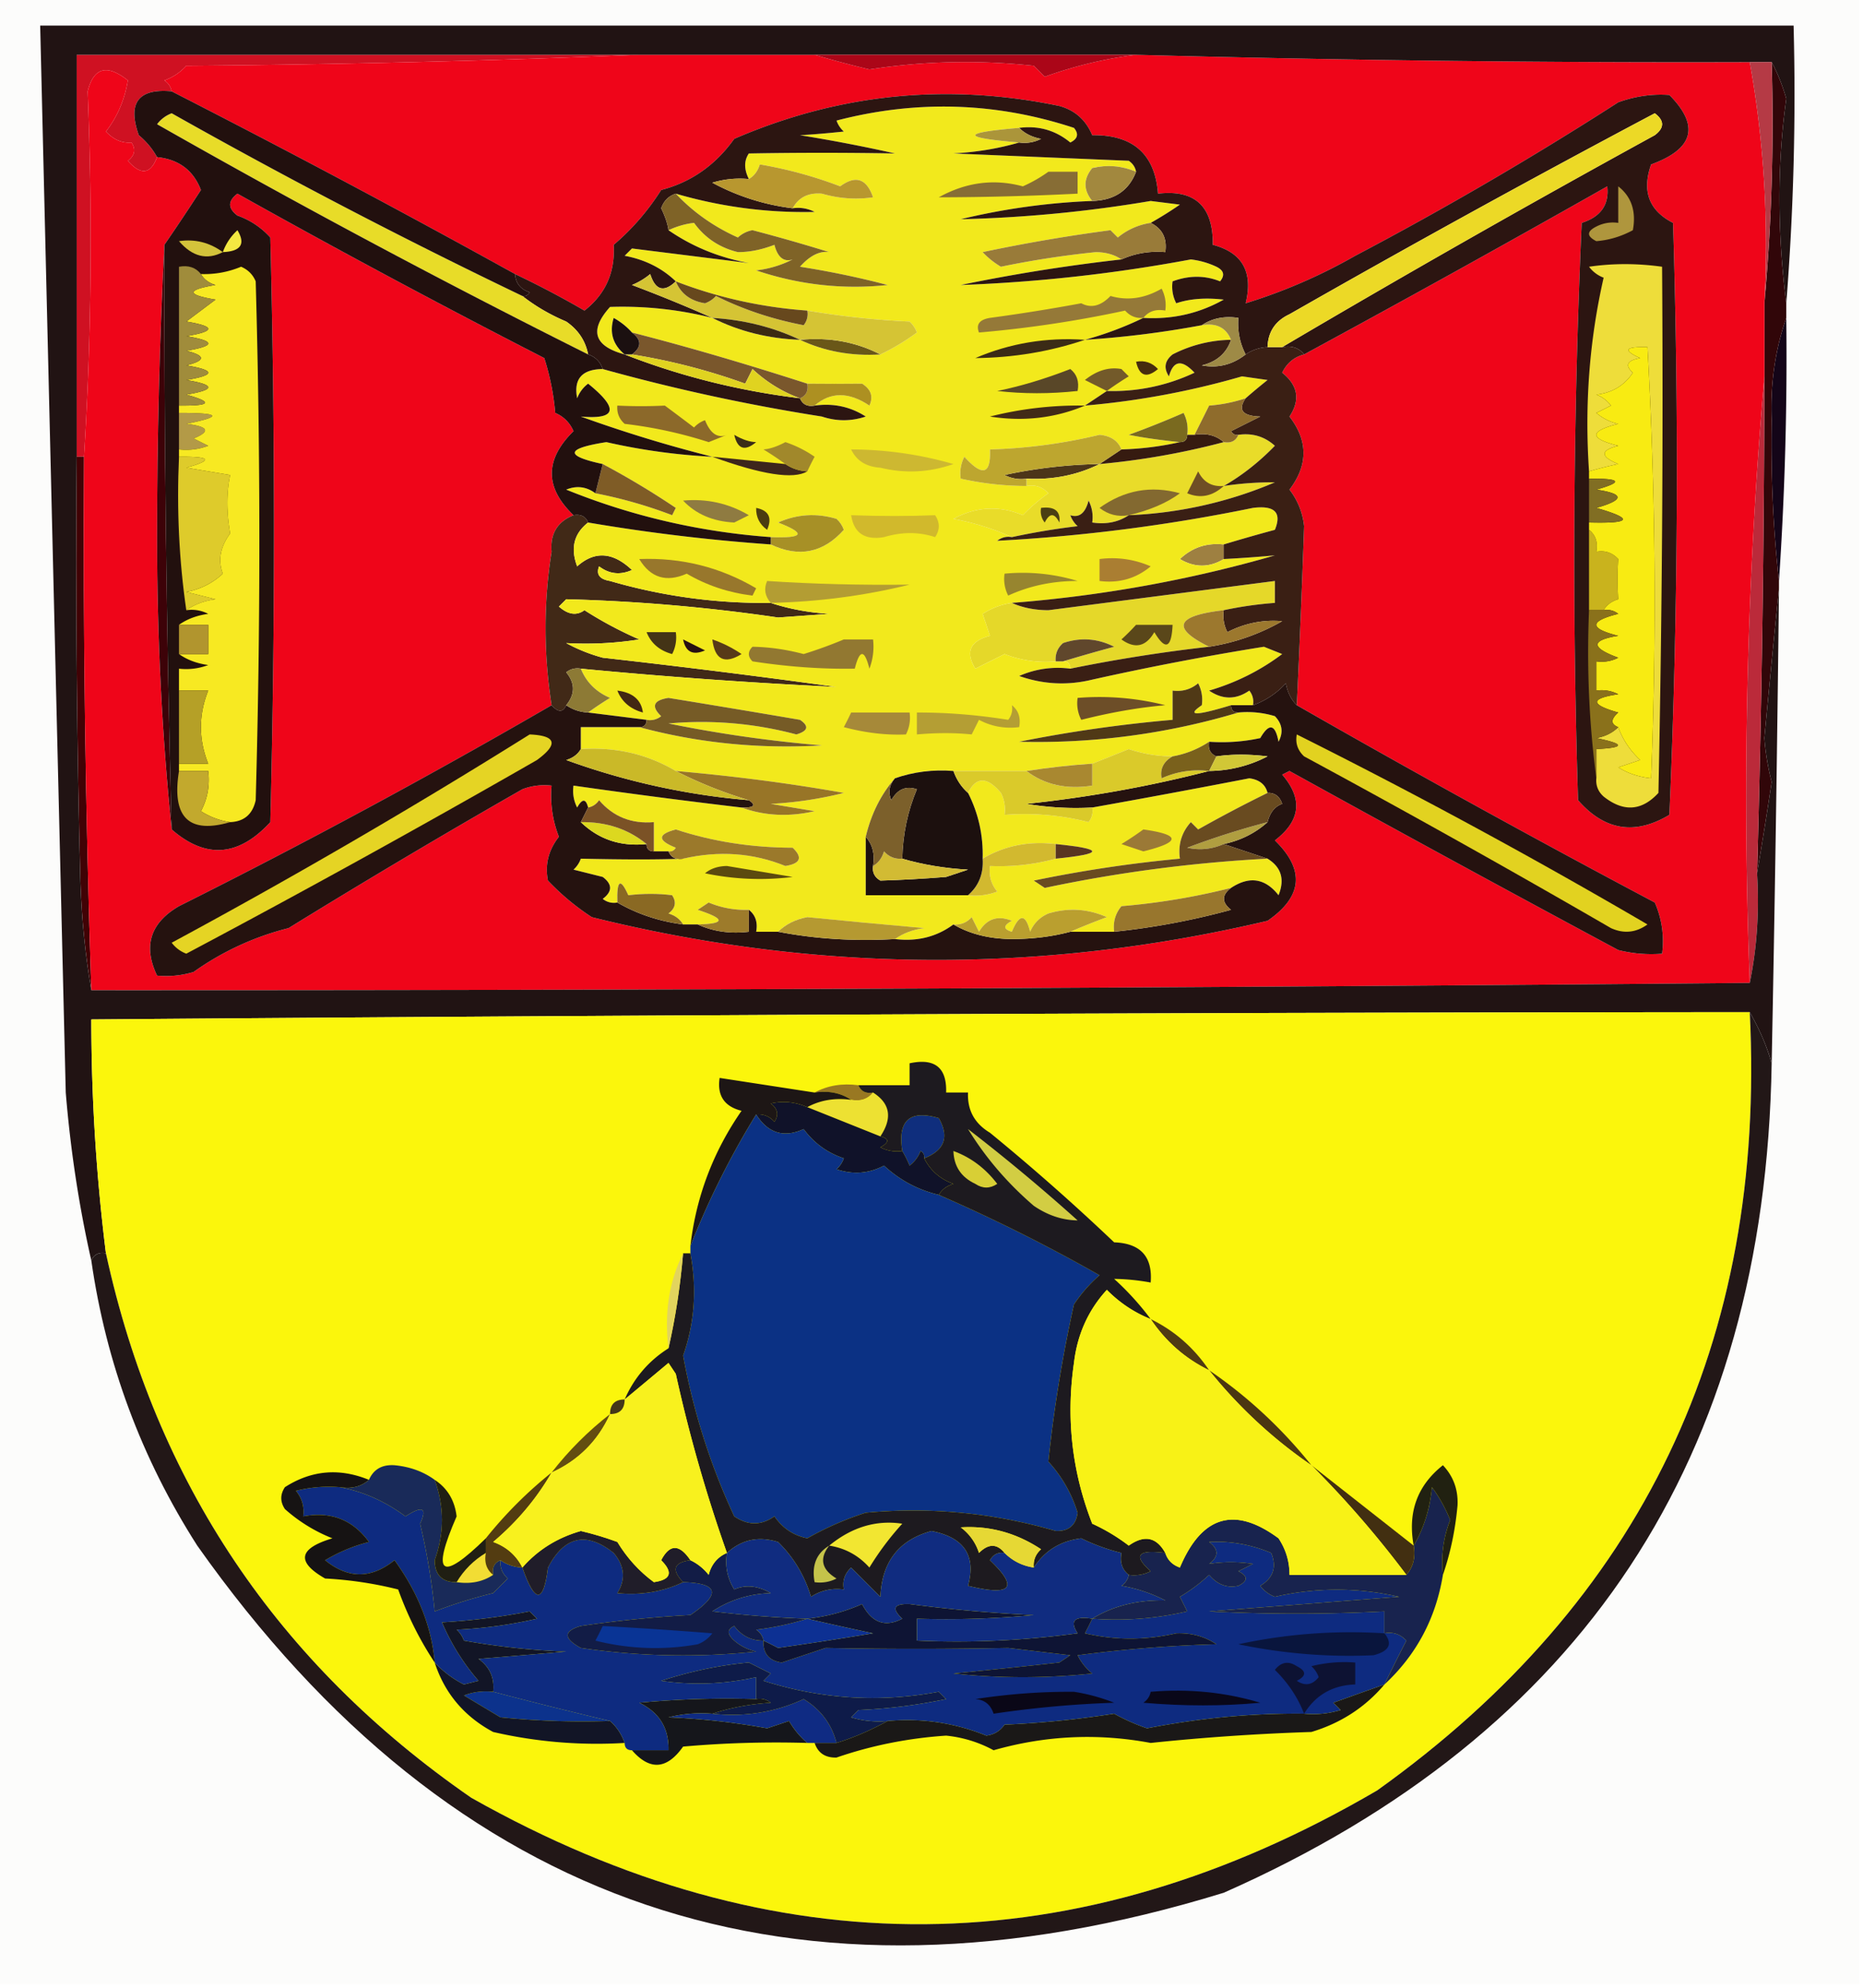 <svg xmlns="http://www.w3.org/2000/svg" width="255" height="272" style="shape-rendering:geometricPrecision;text-rendering:geometricPrecision;image-rendering:optimizeQuality;fill-rule:evenodd;clip-rule:evenodd"><path style="opacity:1" fill="#fcfcfb" d="M-.5-.5h255v272H-.5V-.5z"/><path style="opacity:1" fill="#cf1122" d="M87.5 7.5a1908.34 1908.34 0 0 1-62 1.5 7.29 7.29 0 0 1-3 2c.556.383.89.883 1 1.5-4.569-.417-6.069 1.583-4.5 6a10.521 10.521 0 0 1 2.5 3c-.889 2.359-2.222 2.525-4 .5.95-.718 1.117-1.55.5-2.5-1.281.12-2.448-.38-3.5-1.5 1.572-2.038 2.572-4.371 3-7-2.854-2.266-4.687-1.766-5.5 1.5.68 17.083.513 33.75-.5 50h-1v-55h77z"/><path style="opacity:1" fill="#140518" d="M244.5 43.5a454.477 454.477 0 0 1-1 36c-.794-7.097-1.128-14.43-1-22-.2-4.937.467-9.604 2-14z"/><path style="opacity:1" fill="#310609" d="M242.5 8.5c.806 1.497 1.472 3.164 2 5-1.242 8.873-1.242 18.206 0 28v2c-1.533 4.396-2.2 9.063-2 14-.128 7.57.206 14.903 1 22v1c-.683 6.734-1.35 13.568-2 20.5a34.474 34.474 0 0 0 1 6 632.785 632.785 0 0 1-2 12.5c.636-22.661.97-45.328 1-68v-10c.995-10.82 1.328-21.82 1-33z"/><path style="opacity:1" fill="#410205" d="M10.5 62.5h1c-.146 24.343.187 48.676 1 73-.826-4.816-1.326-9.816-1.5-15-.5-19.33-.667-38.664-.5-58z"/><path style="opacity:1" fill="#bb2a3a" d="M241.5 51.5c-.03 22.672-.364 45.339-1 68 .321 5.195-.013 10.195-1 15a665.189 665.189 0 0 1 2-83z"/><path style="opacity:1" fill="#ef0519" d="M87.5 7.5h24c2.393.71 4.893 1.377 7.5 2 7.42-1.147 14.92-1.313 22.5-.5l1.5 1.5c4.134-1.486 8.301-2.486 12.5-3 27.981.756 55.981 1.09 84 1 1.942 10.745 2.609 21.745 2 33v10a665.189 665.189 0 0 0-2 83 24056.79 24056.79 0 0 1-227 1 1853.068 1853.068 0 0 1-1-73c1.013-16.25 1.18-32.917.5-50 .813-3.266 2.646-3.766 5.5-1.5-.428 2.629-1.428 4.962-3 7 1.052 1.12 2.219 1.62 3.5 1.5.617.95.45 1.782-.5 2.5 1.778 2.025 3.111 1.859 4-.5 2.97.308 4.97 1.808 6 4.5a302.796 302.796 0 0 1-5 7.5c-.667 13.162-1 26.496-1 40 0 13.684.667 27.017 2 40 4.66 4.064 9.16 3.73 13.5-1a1600.17 1600.17 0 0 0 0-80 10.937 10.937 0 0 0-4.5-3c-1.333-1-1.333-2 0-3a1292.157 1292.157 0 0 0 42 22.5 33.995 33.995 0 0 1 1.5 7.5c1.158.498 1.992 1.331 2.5 2.5-3.951 3.887-3.951 7.72 0 11.5-2.214.891-3.214 2.558-3 5-1.1 6.916-1.1 13.916 0 21a942.346 942.346 0 0 1-51 27.5c-3.93 2.288-4.93 5.455-3 9.5 1.7.16 3.366-.006 5-.5a38.575 38.575 0 0 1 13-6 1103.821 1103.821 0 0 1 32-19 8.43 8.43 0 0 1 4-.5 15.42 15.42 0 0 0 1 7c-1.43 1.831-1.93 3.831-1.5 6a33.456 33.456 0 0 0 6 5c30.735 7.632 61.569 7.798 92.5.5 4.798-3.307 5.131-6.974 1-11 3.523-2.691 3.857-5.691 1-9l1-.5a4016.597 4016.597 0 0 0 45 24.5c1.973.495 3.973.662 6 .5a13.116 13.116 0 0 0-1-7 1719.018 1719.018 0 0 1-49-27c.384-8.148.717-16.314 1-24.5a9.82 9.82 0 0 0-2-5c2.549-3.355 2.549-6.688 0-10 1.499-2.27 1.165-4.27-1-6 .63-1.31 1.63-2.144 3-2.5a2542.898 2542.898 0 0 0 41.5-23c.28 2.502-.887 4.169-3.5 5a1040.562 1040.562 0 0 0-.5 79c3.625 4.155 7.792 4.822 12.5 2a1093.896 1093.896 0 0 0 .5-81c-3.297-1.68-4.297-4.346-3-8 5.839-2.12 6.672-5.287 2.5-9.5-2.345-.17-4.679.164-7 1a481.747 481.747 0 0 1-36 21 74.241 74.241 0 0 1-15 6.5c1.046-4.279-.454-6.945-4.5-8 .066-5.258-2.434-7.591-7.5-7-.406-5.4-3.406-8.067-9-8-.866-2.082-2.366-3.415-4.5-4-15.382-3.18-30.215-1.68-44.5 4.5-2.58 3.605-5.912 5.938-10 7-1.823 2.867-3.99 5.367-6.5 7.5.22 3.748-1.113 6.748-4 9a129.57 129.57 0 0 0-9.5-5 1607.579 1607.579 0 0 0-47-25c-.11-.617-.444-1.117-1-1.5a7.29 7.29 0 0 0 3-2 1908.34 1908.34 0 0 0 62-1.5z"/><path style="opacity:1" fill="#3d0208" d="M22.5 33.5c-.043 26.884.29 53.55 1 80-1.333-12.983-2-26.316-2-40 0-13.504.333-26.838 1-40z"/><path style="opacity:1" fill="#e5d829" d="M167.5 83.5c-6.558.753-7.225 2.42-2 5a217.247 217.247 0 0 0-19 3c0-.667-.333-1-1-1a246.036 246.036 0 0 1 7-2c-2.265-1.147-4.598-1.314-7-.5-.752.67-1.086 1.504-1 2.5a15.42 15.42 0 0 1-7-1l-4 2c-1.4-2.282-.734-3.782 2-4.5l-1-3a10.122 10.122 0 0 1 4-1.5c1.464.66 3.131.993 5 1l31-4v3a51.648 51.648 0 0 0-7 1z"/><path style="opacity:1" fill="#412917" d="M78.5 70.5c.992-.172 1.658.162 2 1-1.941 1.51-2.441 3.51-1.5 6 2.395-2.142 4.895-1.975 7.5.5-1.612.72-3.112.554-4.5-.5-.432 1.1.068 1.767 1.5 2a75.334 75.334 0 0 0 22 3c2.469.817 5.135 1.317 8 1.5l-7 .5a243.187 243.187 0 0 0-29-2.5l-1 1c1.26 1.113 2.427 1.28 3.5.5a53.32 53.32 0 0 0 7.5 4c-3.278.52-6.61.687-10 .5a22.948 22.948 0 0 0 5 2 1283.706 1283.706 0 0 1 32 4 740 740 0 0 1-35-2.5 2.428 2.428 0 0 0-2 .5c1.228 1.49 1.228 2.99 0 4.5-.438 1.006-1.104 1.006-2 0-1.1-7.084-1.1-14.084 0-21-.214-2.442.786-4.109 3-5z"/><path style="opacity:1" fill="#9e8041" d="M167.5 74.5v2c-1.984 1.194-3.984 1.194-6 0 1.673-1.586 3.673-2.253 6-2z"/><path style="opacity:1" fill="#f2e91c" d="M139.5 17.5c-8 .667-8 1.333 0 2-2.805.82-5.805 1.32-9 1.5l24 1c.556.383.889.883 1 1.5-1.955-.823-3.955-.99-6-.5-1.228 1.49-1.228 2.99 0 4.5a91.985 91.985 0 0 0-18 2.5c8.693-.206 17.36-1.04 26-2.5l4 .5a51.19 51.19 0 0 1-4 2.5 9.175 9.175 0 0 0-4.5 2l-1-1c-5.831.77-11.665 1.77-17.5 3a11.371 11.371 0 0 0 2.5 2 128.251 128.251 0 0 1 13-2c1.385.014 2.551.348 3.5 1a243.014 243.014 0 0 0-22 3.5 213.87 213.87 0 0 0 31.5-3.5c1.226.145 2.393.478 3.5 1 1.021.502 1.188 1.168.5 2-2.081-.833-4.248-.833-6.5 0a4.934 4.934 0 0 0 .5 3c1.835-.62 4.001-.786 6.5-.5-3.376 1.899-7.043 2.732-11 2.5a46.753 46.753 0 0 1-8 3 133.584 133.584 0 0 0 16-2c1.983-.343 3.317.324 4 2a18.07 18.07 0 0 0-8 2c-1.083.865-1.249 1.865-.5 3 .604-2.186 1.77-2.352 3.5-.5a26.163 26.163 0 0 1-12 2.5l-3 2a111.095 111.095 0 0 0 21.5-4l3.5.5a81.216 81.216 0 0 0-3 2.5 20.676 20.676 0 0 1-5 1l-2 4h-1a4.934 4.934 0 0 0-.5-3 127.62 127.62 0 0 1-7.5 3c1.985.396 4.318.73 7 1a41.58 41.58 0 0 1-8 1c-.47-1.194-1.47-1.86-3-2a72.906 72.906 0 0 1-15 2c.15 3.426-1.016 3.76-3.5 1a4.934 4.934 0 0 0-.5 3c2.955.659 5.955.992 9 1 1.175-.219 2.175.114 3 1a23.602 23.602 0 0 0-3.5 3c-3.209-1.354-6.376-1.188-9.5.5 2.879.546 5.546 1.38 8 2.5a2.427 2.427 0 0 0-2 .5 236.11 236.11 0 0 0 35-4.5c2.976-.37 3.976.63 3 3a246.036 246.036 0 0 0-7 2c-2.327-.253-4.327.414-6 2 2.016 1.194 4.016 1.194 6 0 2.415-.126 4.749-.293 7-.5-11.683 3.368-23.683 5.535-36 6.5a10.122 10.122 0 0 0-4 1.5l1 3c-2.734.718-3.4 2.218-2 4.5l4-2a15.42 15.42 0 0 0 7 1h1c.667 0 1 .333 1 1a13.118 13.118 0 0 0-7 1c3.284 1.157 6.618 1.324 10 .5a394.472 394.472 0 0 1 23.5-4.5l2.5 1c-3 2.257-6.333 3.924-10 5 1.853 1.26 3.686 1.26 5.5 0 .464.594.631 1.261.5 2h-3c-4.844 1.475-6.177 1.475-4 0a4.934 4.934 0 0 0-.5-3c-1.011.837-2.178 1.17-3.5 1v4a190.62 190.62 0 0 0-21 3 95.852 95.852 0 0 0 30-4c1.699-.16 3.366.007 5 .5 1.017 1.05 1.184 2.216.5 3.5-.451-2.429-1.285-2.596-2.5-.5-2.31.497-4.643.663-7 .5a13.227 13.227 0 0 1-5 2 19.048 19.048 0 0 1-6-1 319.364 319.364 0 0 1-5 2c-3.018.204-6.018.537-9 1h-10c-2.779-.221-5.446.112-8 1-1.917 2.195-3.251 4.862-4 8v8h14a8.43 8.43 0 0 0 4-.5c-.837-1.011-1.17-2.178-1-3.5a29.23 29.23 0 0 0 9-1c6.667-.667 6.667-1.333 0-2-3.679-.44-7.012.227-10 2 .095-3.192-.571-6.192-2-9 1.112-2.244 2.612-2.244 4.5 0 .483.948.649 1.948.5 3 3.937-.293 7.77.04 11.5 1a2.428 2.428 0 0 0 .5-2 1475.69 1475.69 0 0 0 21.5-4c1.376.184 2.209.851 2.5 2a186.359 186.359 0 0 0-9.5 5l-1-1c-1.269 1.405-1.769 3.071-1.5 5a181.117 181.117 0 0 0-20 3l1.5 1a197.106 197.106 0 0 1 30.5-4c1.877 1.159 2.377 2.826 1.5 5-1.825-2.324-3.991-2.657-6.5-1a92.93 92.93 0 0 1-15 2.5c-.837 1.011-1.17 2.178-1 3.5h-6a112.33 112.33 0 0 1 5-2c-2.606-1.152-5.273-1.318-8-.5-1.167.5-2 1.333-2.5 2.5-.626-2.491-1.459-2.491-2.5 0-1.196-.346-1.196-.846 0-1.5-1.933-.783-3.433-.283-4.5 1.5l-1-2c-.671.752-1.504 1.086-2.5 1-2.3 1.702-4.967 2.368-8 2 1.109-.79 2.442-1.29 4-1.5-5.617-.495-10.95-.995-16-1.5-1.614.303-2.948.97-4 2h-3c.237-1.291-.096-2.291-1-3a12.992 12.992 0 0 1-5.5-1l-1.5 1c3.81 1.238 3.81 1.904 0 2h-2c-.418-.722-1.084-1.222-2-1.5.95-.718 1.117-1.551.5-2.5-1.911-.245-3.911-.245-6 0-1.088-2.432-1.588-2.098-1.5 1a2.429 2.429 0 0 1-2-.5c1.333-1 1.333-2 0-3l-4-1c.457-.414.79-.914 1-1.5 5.998.135 10.665.135 14 0 4.914-1.129 9.581-.795 14 1 2.069-.324 2.402-1.158 1-2.5-5.632-.012-10.965-.845-16-2.5-2.528.669-2.528 1.502 0 2.5-.228.399-.562.565-1 .5h-2v-4c-3.065.259-5.565-.741-7.5-3-.383.556-.883.889-1.5 1-.31-1.238-.81-1.238-1.5 0a4.932 4.932 0 0 1-.5-3 951.085 951.085 0 0 0 23 3c3.14 1.141 6.473 1.308 10 .5l-6-1a52.141 52.141 0 0 0 10-1.5c-7.253-1.292-14.92-2.292-23-3-3.913-2.315-8.246-3.315-13-3v-3h8c8.078 2.173 16.411 3.006 25 2.5a181.294 181.294 0 0 1-21-3 50.227 50.227 0 0 1 17.5 1.5c1.608-.474 1.774-1.14.5-2a2284.13 2284.13 0 0 0-18-3c-2.069.324-2.402 1.157-1 2.5a2.428 2.428 0 0 1-2 .5l-8-1a44.293 44.293 0 0 1 3-2c-1.92-.824-3.254-2.157-4-4a740 740 0 0 0 35 2.5 1283.706 1283.706 0 0 0-32-4 22.948 22.948 0 0 1-5-2c3.39.187 6.722.02 10-.5a53.32 53.32 0 0 1-7.5-4c-1.073.78-2.24.613-3.5-.5l1-1a243.187 243.187 0 0 1 29 2.5l7-.5c-2.865-.183-5.531-.683-8-1.5a75.334 75.334 0 0 1-22-3c-1.432-.233-1.932-.9-1.5-2 1.388 1.054 2.888 1.22 4.5.5-2.605-2.475-5.105-2.642-7.5-.5-.941-2.49-.441-4.49 1.5-6 8.28 1.41 16.612 2.41 25 3 3.848 1.827 7.181 1.16 10-2a3.647 3.647 0 0 0-1-1.5c-2.727-.818-5.394-.652-8 .5 3.874 1.502 3.541 2.17-1 2-9.74-.713-19.073-2.88-28-6.5 1.428-.58 2.762-.412 4 .5 3.597.7 7.097 1.7 10.5 3l.5-1c-3.26-2.19-6.593-4.19-10-6-5.258-1.128-5.092-2.128.5-3a84.324 84.324 0 0 0 14.5 2 188.382 188.382 0 0 1-18-5.5c4.908.429 5.242-1.071 1-4.5a4.452 4.452 0 0 0-1.5 2c-.509-2.638.658-3.972 3.5-4a266.476 266.476 0 0 0 30 6.5c2 .667 4 .667 6 0-2.094-1.352-4.427-1.852-7-1.5 2.184-1.895 4.684-1.895 7.5 0 .563-1.225.23-2.225-1-3-2.599.027-5.099.027-7.5 0-8.602-2.775-16.602-5.108-24-7-.672-.767-1.505-1.434-2.5-2-.613 1.995-.113 3.662 1.5 5-4.213-1.136-4.88-3.303-2-6.5a50.373 50.373 0 0 1 14 1.5c3.659 1.842 7.659 2.842 12 3 3.376 1.582 7.042 2.249 11 2a29.752 29.752 0 0 0 5-3 3.647 3.647 0 0 0-1-1.5c-4.75-.223-9.416-.723-14-1.5-6.273-.453-12.273-1.786-18-4-1.885-1.812-4.219-2.978-7-3.5l1-1 16 2c-4.08-.755-7.746-2.255-11-4.5 1.189-.548 2.355-.88 3.5-1 1.49 2.058 3.49 3.391 6 4 1.583.007 3.249-.326 5-1 .448 1.724 1.282 2.391 2.5 2a14.729 14.729 0 0 1-5 1.5c5.873 1.976 11.873 2.643 18 2a121.396 121.396 0 0 0-12-2.5c1.35-1.52 2.683-2.187 4-2a244.65 244.65 0 0 0-10.5-3 3.942 3.942 0 0 0-2 1c-3.29-1.474-6.124-3.474-8.5-6a62.512 62.512 0 0 0 19 2.5 4.932 4.932 0 0 0-3-.5c.812-1.493 2.145-2.16 4-2 2.332.672 4.666.84 7 .5-.88-2.568-2.38-3.068-4.5-1.5a58.052 58.052 0 0 0-11-3c-.278.916-.778 1.582-1.5 2-.671-1.347-.671-2.514 0-3.5 6.673-.12 13.339-.12 20 0a215.872 215.872 0 0 0-13-2.5 118.14 118.14 0 0 0 6-.5 3.647 3.647 0 0 1-1-1.5c10.964-2.854 21.797-2.52 32.5 1 .688.832.521 1.498-.5 2-2.023-1.673-4.356-2.34-7-2z"/><path style="opacity:1" fill="#97852f" d="M137.5 78.5a25.87 25.87 0 0 1 10 1c-3.426-.005-6.592.661-9.5 2a4.934 4.934 0 0 1-.5-3z"/><path style="opacity:1" fill="#b39d33" d="M105.5 82.5c-.803-.923-.97-1.923-.5-3 6.191.412 12.691.579 19.5.5-6.153 1.518-12.487 2.35-19 2.5z"/><path style="opacity:1" fill="#98772c" d="M87.5 76.5c5.763-.226 11.097 1.107 16 4l-.5 1c-3.267-.395-6.267-1.395-9-3-2.796 1.234-4.963.567-6.5-2z"/><path style="opacity:1" fill="#aa7e32" d="M150.5 76.5a13.118 13.118 0 0 1 7 1c-2.01 1.671-4.343 2.338-7 2v-3z"/><path style="opacity:1" fill="#a79026" d="M105.5 74.5v-1c4.541.17 4.874-.498 1-2 2.606-1.152 5.273-1.318 8-.5.457.414.791.914 1 1.5-2.819 3.16-6.152 3.827-10 2z"/><path style="opacity:1" fill="#d1b92c" d="M116.5 70.5c4.045.142 7.879.142 11.5 0 .667 1 .667 2 0 3-2.225-.737-4.559-.737-7 0-2.626.45-4.126-.55-4.5-3z"/><path style="opacity:1" fill="#4b3c10" d="M103.5 69.5c1.725.343 2.225 1.343 1.5 3-1.039-.744-1.539-1.744-1.5-3z"/><path style="opacity:1" fill="#8f7b41" d="M93.5 68.5c3.234-.295 6.234.371 9 2l-2 1c-2.906-.143-5.24-1.143-7-3z"/><path style="opacity:1" fill="#7f5c26" d="M82.5 63.5c3.407 1.81 6.74 3.81 10 6l-.5 1a63.085 63.085 0 0 0-10.5-3l1-4z"/><path style="opacity:1" fill="#4c3519" d="M150.5 63.5c-3.044 1.511-6.378 2.178-10 2a4.932 4.932 0 0 1-3-.5 67.363 67.363 0 0 1 13-1.5z"/><path style="opacity:1" fill="#e9dc29" d="M169.5 59.5c1.929-.27 3.595.23 5 1.5-2.175 2.24-4.509 4.074-7 5.5a45.309 45.309 0 0 1 7-.5 56.838 56.838 0 0 1-20 4.5c-1.419.951-3.085 1.284-5 1a4.934 4.934 0 0 0-.5-3c-.448 1.724-1.282 2.391-2.5 2a3.647 3.647 0 0 0 1 1.5 97.442 97.442 0 0 0-9 1.5c-2.454-1.12-5.121-1.954-8-2.5 3.124-1.688 6.291-1.854 9.5-.5a23.602 23.602 0 0 1 3.5-3c-.825-.886-1.825-1.219-3-1v-1c3.622.178 6.956-.489 10-2a102.514 102.514 0 0 0 17-3c.992.172 1.658-.162 2-1z"/><path style="opacity:1" fill="#4a3f13" d="M142.5 69.5c1.855-.228 2.688.439 2.5 2-.667-1.333-1.333-1.333-2 0a2.429 2.429 0 0 1-.5-2z"/><path style="opacity:1" fill="#836930" d="M154.5 70.5c-1.478.262-2.811-.071-4-1 3.385-2.432 7.052-3.099 11-2-1.801 1.329-4.135 2.329-7 3z"/><path style="opacity:1" fill="#6f4e25" d="M167.5 66.5c-1.544 1.414-3.211 1.747-5 1l1.5-3c.71 1.473 1.876 2.14 3.5 2z"/><path style="opacity:1" fill="#3d261c" d="m97.5 62.5 10 1c.891.61 1.891.943 3 1-1.881 1.132-6.214.465-13-2z"/><path style="opacity:1" fill="#361b10" d="M162.5 59.5h1c1.599-.268 2.932.066 4 1a102.514 102.514 0 0 1-17 3l3-2a41.58 41.58 0 0 0 8-1c.667 0 1-.333 1-1z"/><path style="opacity:1" fill="#bda62f" d="m153.5 61.5-3 2c-4.377.078-8.71.578-13 1.5.948.483 1.948.65 3 .5v1a41.742 41.742 0 0 1-9-1 4.934 4.934 0 0 1 .5-3c2.484 2.76 3.65 2.426 3.5-1a72.906 72.906 0 0 0 15-2c1.53.14 2.53.806 3 2z"/><path style="opacity:1" fill="#a1882b" d="M110.5 64.5a5.728 5.728 0 0 1-3-1 44.093 44.093 0 0 0-3-2c.865-.064 1.865-.397 3-1a15.686 15.686 0 0 1 4 2c-.363.684-.696 1.35-1 2z"/><path style="opacity:1" fill="#cdb831" d="M116.5 61.5c4.76.013 9.426.68 14 2-3.284 1.157-6.618 1.324-10 .5-1.937-.122-3.27-.955-4-2.5z"/><path style="opacity:1" fill="#3a1f14" d="M168.5 46.5c-.622 1.835-1.956 3.002-4 3.5 2.195.41 4.195-.09 6-1.5a5.728 5.728 0 0 1 3-1h2c1.291-.237 2.291.096 3 1-1.37.356-2.37 1.19-3 2.5 2.165 1.73 2.499 3.73 1 6 2.549 3.312 2.549 6.645 0 10a9.82 9.82 0 0 1 2 5c-.283 8.186-.616 16.352-1 24.5-.768-.763-1.268-1.763-1.5-3a11.115 11.115 0 0 1-4.5 3 2.429 2.429 0 0 0-.5-2c-1.814 1.26-3.647 1.26-5.5 0 3.667-1.076 7-2.743 10-5l-2.5-1a394.472 394.472 0 0 0-23.5 4.5c-3.382.824-6.716.657-10-.5a13.118 13.118 0 0 1 7-1 217.247 217.247 0 0 1 19-3 29.152 29.152 0 0 0 10-3.5c-2.61-.224-5.11.276-7.5 1.5a4.934 4.934 0 0 1-.5-3 51.648 51.648 0 0 1 7-1v-3l-31 4c-1.869-.007-3.536-.34-5-1 12.317-.965 24.317-3.132 36-6.5-2.251.207-4.585.374-7 .5v-2a246.036 246.036 0 0 1 7-2c.976-2.37-.024-3.37-3-3a236.11 236.11 0 0 1-35 4.5 2.427 2.427 0 0 1 2-.5 97.442 97.442 0 0 1 9-1.5 3.647 3.647 0 0 1-1-1.5c1.218.391 2.052-.276 2.5-2 .483.948.649 1.948.5 3 1.915.284 3.581-.049 5-1a56.838 56.838 0 0 0 20-4.5 45.309 45.309 0 0 0-7 .5c2.491-1.426 4.825-3.26 7-5.5-1.405-1.27-3.071-1.77-5-1.5-.438.065-.772-.101-1-.5l4-2c-2.435-.075-3.102-.908-2-2.5a81.216 81.216 0 0 1 3-2.5l-3.5-.5a111.095 111.095 0 0 1-21.5 4l3-2a26.163 26.163 0 0 0 12-2.5c-1.73-1.852-2.896-1.686-3.5.5-.749-1.135-.583-2.135.5-3a18.07 18.07 0 0 1 8-2z"/><path style="opacity:1" fill="#3b2d17" d="M100.5 59.5c1.106.65 2.106.983 3 1-1.552 1.298-2.552.965-3-1z"/><path style="opacity:1" fill="#7a6a1f" d="M162.5 59.5c0 .667-.333 1-1 1-2.682-.27-5.015-.604-7-1a127.62 127.62 0 0 0 7.5-3c.483.948.649 1.948.5 3z"/><path style="opacity:1" fill="#8c692a" d="M84.5 55.5c2.175.105 4.342.105 6.5 0a457.036 457.036 0 0 1 4 3c.414-.457.914-.79 1.5-1 .742 1.85 1.742 2.516 3 2l-2.5 1A60.184 60.184 0 0 0 85.5 58c-.752-.67-1.086-1.504-1-2.5z"/><path style="opacity:1" fill="#8f6c2c" d="M170.5 54.5c-1.102 1.592-.435 2.425 2 2.5l-4 2c.228.399.562.565 1 .5-.342.838-1.008 1.172-2 1-1.068-.934-2.401-1.268-4-1l2-4a20.676 20.676 0 0 0 5-1z"/><path style="opacity:1" fill="#2c1511" d="M178.5 48.5c-.709-.904-1.709-1.237-3-1a1843.533 1843.533 0 0 1 51-29c1.333-1 1.333-2 0-3a1810.495 1810.495 0 0 0-50 27.5c-1.939.908-2.939 2.408-3 4.5a5.728 5.728 0 0 0-3 1c-.801-1.542-1.134-3.209-1-5-1.915-.285-3.581.049-5 1a133.584 133.584 0 0 1-16 2 46.753 46.753 0 0 0 8-3c3.957.232 7.624-.601 11-2.5-2.499-.286-4.665-.12-6.5.5a4.934 4.934 0 0 1-.5-3c2.252-.833 4.419-.833 6.5 0 .688-.832.521-1.498-.5-2a11.248 11.248 0 0 0-3.5-1 213.87 213.87 0 0 1-31.5 3.5 243.014 243.014 0 0 1 22-3.5c1.879-.841 3.879-1.175 6-1 .271-1.88-.396-3.213-2-4a51.19 51.19 0 0 0 4-2.5l-4-.5a181.614 181.614 0 0 1-26 2.5 91.985 91.985 0 0 1 18-2.5c3.013-.08 5.013-1.414 6-4-.111-.617-.444-1.117-1-1.5l-24-1c3.195-.18 6.195-.68 9-1.5a4.932 4.932 0 0 0 3-.5c-1.237-.232-2.237-.732-3-1.5 2.644-.34 4.977.327 7 2 1.021-.502 1.188-1.168.5-2-10.703-3.52-21.536-3.854-32.5-1a3.647 3.647 0 0 0 1 1.5c-2.261.24-4.261.406-6 .5 4.37.703 8.704 1.536 13 2.5-6.661-.12-13.327-.12-20 0-.671.986-.671 2.153 0 3.5a12.936 12.936 0 0 0-5 .5 31.028 31.028 0 0 0 11 3.5 4.932 4.932 0 0 1 3 .5 62.512 62.512 0 0 1-19-2.5c-.978.311-1.644.978-2 2 .556 1.163.89 2.163 1 3 3.254 2.245 6.92 3.745 11 4.5l-16-2-1 1c2.781.522 5.115 1.688 7 3.5-1.63 1.56-2.796 1.227-3.5-1a9.468 9.468 0 0 1-2.5 1.5 207.965 207.965 0 0 1 11 4.5 50.373 50.373 0 0 0-14-1.5c-2.88 3.197-2.213 5.364 2 6.5 7.635 2.98 15.635 4.98 24 6 .342.838 1.008 1.172 2 1 2.573-.352 4.906.148 7 1.5-2 .667-4 .667-6 0a266.476 266.476 0 0 1-30-6.5c-.333-1-1-1.667-2-2-.359-1.871-1.359-3.371-3-4.5-2.227-.941-4.227-2.108-6-3.5.438.065.772-.101 1-.5-1.256-.417-1.923-1.25-2-2.5a129.57 129.57 0 0 1 9.5 5c2.887-2.252 4.22-5.252 4-9 2.51-2.133 4.677-4.633 6.5-7.5 4.088-1.062 7.42-3.395 10-7 14.285-6.18 29.118-7.68 44.5-4.5 2.134.585 3.634 1.918 4.5 4 5.594-.067 8.594 2.6 9 8 5.066-.591 7.566 1.742 7.5 7 4.046 1.055 5.546 3.721 4.5 8a74.241 74.241 0 0 0 15-6.5 481.747 481.747 0 0 0 36-21c2.321-.836 4.655-1.17 7-1 4.172 4.213 3.339 7.38-2.5 9.5-1.297 3.654-.297 6.32 3 8 .833 27.006.667 54.006-.5 81-4.708 2.822-8.875 2.155-12.5-2-.833-26.34-.667-52.673.5-79 2.613-.831 3.78-2.498 3.5-5a2542.898 2542.898 0 0 1-41.5 23z"/><path style="opacity:1" fill="#eedd3a" d="M218.5 106.5v-4c3.949-.193 3.949-.693 0-1.5 1.237-.232 2.237-.732 3-1.5.603 1.69 1.603 3.19 3 4.5l-3 1c1.308.824 2.808 1.324 4.5 1.5a619.15 619.15 0 0 0-.5-59c-3.098-.087-3.432.413-1 1.5-1.801.317-2.134.984-1 2-1.17 1.755-2.837 2.755-5 3a4.451 4.451 0 0 1 2 1.5l-2 1a6.807 6.807 0 0 0 3 1.5c-4 1-4 2 0 3-2.491.626-2.491 1.46 0 2.5a55.567 55.567 0 0 0-4 1c-.62-9.101.046-17.934 2-26.5a4.451 4.451 0 0 1-2-1.5c3.24-.476 6.573-.476 10 0 .167 24.002 0 48.002-.5 72-2.284 2.484-4.784 2.651-7.5.5-.752-.671-1.086-1.504-1-2.5z"/><path style="opacity:1" fill="#c9b31d" d="M217.5 72.5c.904.709 1.237 1.709 1 3 1.175-.219 2.175.114 3 1a41.03 41.03 0 0 0 0 5.5c-.916.278-1.582.778-2 1.5h-2v-11z"/><path style="opacity:1" fill="#f8eb12" d="M221.5 99.5c-1.05-.405-1.05-1.071 0-2-3.861-1.098-3.861-1.93 0-2.5a4.932 4.932 0 0 0-3-.5v-4a4.932 4.932 0 0 0 3-.5c-3.772-1.39-3.772-2.39 0-3-4-1-4-2 0-3a2.427 2.427 0 0 0-2-.5c.418-.722 1.084-1.222 2-1.5a41.03 41.03 0 0 1 0-5.5c-.825-.886-1.825-1.219-3-1 .237-1.291-.096-2.291-1-3v-1c5.824.153 6.157-.513 1-2 3.861-1.098 3.861-1.93 0-2.5 3.726-1.043 3.393-1.543-1-1.5v-1a55.567 55.567 0 0 1 4-1c-2.491-1.04-2.491-1.874 0-2.5-4-1-4-2 0-3a6.807 6.807 0 0 1-3-1.5l2-1a4.451 4.451 0 0 0-2-1.5c2.163-.245 3.83-1.245 5-3-1.134-1.016-.801-1.683 1-2-2.432-1.087-2.098-1.587 1-1.5a619.15 619.15 0 0 1 .5 59c-1.692-.176-3.192-.676-4.5-1.5l3-1c-1.397-1.31-2.397-2.81-3-4.5z"/><path style="opacity:1" fill="#816e23" d="M217.5 65.5c4.393-.043 4.726.457 1 1.5 3.861.57 3.861 1.402 0 2.5 5.157 1.487 4.824 2.153-1 2v-6z"/><path style="opacity:1" fill="#422a17" d="M148.5 55.5c-4.075 1.717-8.408 2.217-13 1.5a49.522 49.522 0 0 1 13-1.5z"/><path style="opacity:1" fill="#594728" d="M146.5 50.5c.904.709 1.237 1.709 1 3-3.764.409-7.43.409-11 0 3.157-.635 6.49-1.635 10-3z"/><path style="opacity:1" fill="#ad9021" d="M111.5 55.5c-.992.172-1.658-.162-2-1 .838-.342 1.172-1.008 1-2 2.401.027 4.901.027 7.5 0 1.23.775 1.563 1.775 1 3-2.816-1.895-5.316-1.895-7.5 0z"/><path style="opacity:1" fill="#735a2a" d="m151.5 53.5-3-1.5c1.632-1.31 3.299-1.81 5-1.5l1 1a44.093 44.093 0 0 0-3 2z"/><path style="opacity:1" fill="#462c0e" d="M155.5 49.5c1.175-.219 2.175.114 3 1-1.552 1.298-2.552.965-3-1z"/><path style="opacity:1" fill="#7a572c" d="M86.5 45.5c7.398 1.892 15.398 4.225 24 7 .172.992-.162 1.658-1 2-2.402-.867-4.568-2.2-6.5-4l-1 2a85.322 85.322 0 0 0-15.5-4c1.333-1 1.333-2 0-3z"/><path style="opacity:1" fill="#e0d320" d="M85.5 48.5h1a85.322 85.322 0 0 1 15.5 4l1-2c1.932 1.8 4.098 3.133 6.5 4-8.365-1.02-16.365-3.02-24-6z"/><path style="opacity:1" fill="#3b2b16" d="M148.5 46.5c-4.796 1.615-9.796 2.449-15 2.5 4.731-2.03 9.731-2.863 15-2.5z"/><path style="opacity:1" fill="#6a5718" d="M109.5 46.5c3.989-.384 7.655.283 11 2-3.958.249-7.624-.418-11-2z"/><path style="opacity:1" fill="#9e8a46" d="M164.5 44.5c1.419-.951 3.085-1.285 5-1-.134 1.791.199 3.458 1 5-1.805 1.41-3.805 1.91-6 1.5 2.044-.498 3.378-1.665 4-3.5-.683-1.676-2.017-2.343-4-2z"/><path style="opacity:1" fill="#1b1010" d="M86.5 45.5c1.333 1 1.333 2 0 3h-1c-1.613-1.338-2.113-3.005-1.5-5 .995.566 1.828 1.233 2.5 2z"/><path style="opacity:1" fill="#d5c434" d="M92.5 38.5c.684 1.685 2.017 2.685 4 3a3.646 3.646 0 0 0 1.5-1c3.743 1.858 7.743 3.192 12 4a2.429 2.429 0 0 0 .5-2c4.584.777 9.25 1.277 14 1.5.457.414.791.914 1 1.5a29.752 29.752 0 0 1-5 3c-3.345-1.717-7.011-2.384-11-2-3.7-1.745-7.7-2.745-12-3a207.965 207.965 0 0 0-11-4.5 9.468 9.468 0 0 0 2.5-1.5c.704 2.227 1.87 2.56 3.5 1z"/><path style="opacity:1" fill="#3c2a12" d="M97.5 43.5c4.3.255 8.3 1.255 12 3-4.341-.158-8.341-1.158-12-3z"/><path style="opacity:1" fill="#957938" d="M156.5 43.5c-.996.086-1.829-.248-2.5-1a159.323 159.323 0 0 1-20 3c-.432-1.1.068-1.767 1.5-2 4.226-.57 8.392-1.237 12.5-2 1.343.714 2.676.38 4-1 2.342.678 4.676.345 7-1 .483.948.649 1.948.5 3-1.291-.237-2.291.096-3 1z"/><path style="opacity:1" fill="#67481d" d="M92.5 38.5c5.727 2.214 11.727 3.547 18 4a2.429 2.429 0 0 1-.5 2c-4.257-.808-8.257-2.142-12-4-.414.457-.914.79-1.5 1-1.983-.315-3.316-1.315-4-3z"/><path style="opacity:1" fill="#e8dc28" d="M71.5 40.5c1.773 1.392 3.773 2.559 6 3.5 1.641 1.129 2.641 2.629 3 4.5a1252.261 1252.261 0 0 1-59-31.5 4.452 4.452 0 0 1 2-1.5 821.135 821.135 0 0 0 48 25z"/><path style="opacity:1" fill="#ecd926" d="M175.5 47.5h-2c.061-2.092 1.061-3.592 3-4.5a1810.495 1810.495 0 0 1 50-27.5c1.333 1 1.333 2 0 3a1843.533 1843.533 0 0 0-51 29z"/><path style="opacity:1" fill="#22100e" d="M23.5 12.5a1607.579 1607.579 0 0 1 47 25c.077 1.25.744 2.083 2 2.5-.228.399-.562.565-1 .5a821.135 821.135 0 0 1-48-25 4.452 4.452 0 0 0-2 1.5 1252.261 1252.261 0 0 0 59 31.5c1 .333 1.667 1 2 2-2.842.028-4.009 1.362-3.5 4a4.452 4.452 0 0 1 1.5-2c4.242 3.429 3.908 4.929-1 4.5a188.382 188.382 0 0 0 18 5.5 84.324 84.324 0 0 1-14.5-2c-5.592.872-5.758 1.872-.5 3l-1 4c-1.238-.912-2.572-1.08-4-.5 8.927 3.62 18.26 5.787 28 6.5v1c-8.388-.59-16.72-1.59-25-3-.342-.838-1.008-1.172-2-1-3.951-3.78-3.951-7.613 0-11.5-.508-1.169-1.342-2.002-2.5-2.5a33.995 33.995 0 0 0-1.5-7.5 1292.157 1292.157 0 0 1-42-22.5c-1.333 1-1.333 2 0 3a10.937 10.937 0 0 1 4.5 3 1600.17 1600.17 0 0 1 0 80c-4.34 4.73-8.84 5.064-13.5 1-.71-26.45-1.043-53.116-1-80a302.796 302.796 0 0 0 5-7.5c-1.03-2.692-3.03-4.192-6-4.5a10.521 10.521 0 0 0-2.5-3c-1.569-4.417-.069-6.417 4.5-6z"/><path style="opacity:1" fill="#decb2b" d="M24.5 62.5c4.393-.043 4.726.457 1 1.5l6 1c-.51 2.41-.51 5.076 0 8-1.358 1.832-1.692 3.665-1 5.5-1.412 1.306-3.079 2.14-5 2.5l4 1c-1.558.21-2.892.71-4 1.5-.991-6.813-1.325-13.813-1-21z"/><path style="opacity:1" fill="#b39a47" d="M24.5 56.5c5.708-.008 6.04.492 1 1.5 3.044.359 3.378 1.026 1 2l2 1a8.434 8.434 0 0 1-4 .5v-5z"/><path style="opacity:1" fill="#f7e922" d="M31.5 112.5a10.136 10.136 0 0 1-4-1.5c.906-1.699 1.24-3.533 1-5.5h-4v-1h4c-1.333-3.333-1.333-6.667 0-10h-4v-3a8.434 8.434 0 0 0 4-.5c-1.558-.21-2.892-.71-4-1.5h4v-4h-4c1.108-.79 2.442-1.29 4-1.5a4.932 4.932 0 0 0-3-.5c1.108-.79 2.442-1.29 4-1.5l-4-1c1.921-.36 3.588-1.194 5-2.5-.692-1.835-.358-3.668 1-5.5-.51-2.924-.51-5.59 0-8l-6-1c3.726-1.043 3.393-1.543-1-1.5v-1a8.434 8.434 0 0 0 4-.5l-2-1c2.378-.974 2.044-1.641-1-2 5.04-1.008 4.708-1.508-1-1.5v-1c4.393.043 4.726-.457 1-1.5 4-.667 4-1.333 0-2 4-.667 4-1.333 0-2 2.667-.667 2.667-1.333 0-2 4-.667 4-1.333 0-2 4-.667 4-1.333 0-2l4-3c-4-.667-4-1.333 0-2-.916-.278-1.582-.778-2-1.5 1.9.067 3.734-.267 5.5-1 .945.405 1.612 1.072 2 2 .667 23.667.667 47.333 0 71-.422 1.926-1.59 2.926-3.5 3z"/><path style="opacity:1" fill="#a08c3b" d="M27.5 37.5c.418.722 1.084 1.222 2 1.5-4 .667-4 1.333 0 2l-4 3c4 .667 4 1.333 0 2 4 .667 4 1.333 0 2 2.667.667 2.667 1.333 0 2 4 .667 4 1.333 0 2 4 .667 4 1.333 0 2 3.726 1.043 3.393 1.543-1 1.5v-19c1.291-.237 2.291.096 3 1z"/><path style="opacity:1" fill="#211313" d="M244.5 41.5c-1.242-9.794-1.242-19.127 0-28-.528-1.836-1.194-3.503-2-5h-3c-28.019.09-56.019-.244-84-1h-145v55c-.167 19.336 0 38.67.5 58 .174 5.184.674 10.184 1.5 15 75.669.024 151.335-.31 227-1 .987-4.805 1.321-9.805 1-15 .693-4.065 1.36-8.232 2-12.5a34.474 34.474 0 0 1-1-6c.65-6.932 1.317-13.766 2-20.5a7374.345 7374.345 0 0 1-1 65c-.638-2.279-1.638-4.612-3-7-75.668.051-151.335.384-227 1 .004 10.714.671 21.38 2 32-.992-.172-1.658.162-2 1-1.685-7.442-2.852-15.109-3.5-23-1.175-48.68-2.342-97.347-3.5-146h240a361.606 361.606 0 0 1-1 38z"/><path style="opacity:1" fill="#c2a92d" d="M24.5 105.5h4c.24 1.967-.094 3.801-1 5.5a10.136 10.136 0 0 0 4 1.5c-5.686 1.654-8.02-.68-7-7z"/><path style="opacity:1" fill="#25120f" d="M177.5 96.5a1719.018 1719.018 0 0 0 49 27 13.116 13.116 0 0 1 1 7 18.453 18.453 0 0 1-6-.5 4016.597 4016.597 0 0 1-45-24.5l-1 .5c2.857 3.309 2.523 6.309-1 9 4.131 4.026 3.798 7.693-1 11-30.931 7.298-61.765 7.132-92.5-.5a33.456 33.456 0 0 1-6-5c-.43-2.169.07-4.169 1.5-6a15.42 15.42 0 0 1-1-7 8.43 8.43 0 0 0-4 .5 1103.821 1103.821 0 0 0-32 19 38.575 38.575 0 0 0-13 6c-1.634.494-3.3.66-5 .5-1.93-4.045-.93-7.212 3-9.5a942.346 942.346 0 0 0 51-27.5c.896 1.006 1.562 1.006 2 0 .891.61 1.891.943 3 1l8 1c0 .667-.333 1-1 1h-8v3c-.418.722-1.084 1.222-2 1.5a96.876 96.876 0 0 0 25 5.5c1.057.706.724 1.039-1 1a951.085 951.085 0 0 1-23-3 4.932 4.932 0 0 0 .5 3c.69-1.238 1.19-1.238 1.5 0l-1 2c2.456 2.368 5.456 3.368 9 3 0 .667.333 1 1 1h2c.342.838 1.008 1.172 2 1-3.335.135-8.002.135-14 0a3.646 3.646 0 0 1-1 1.5l4 1c1.333 1 1.333 2 0 3a2.429 2.429 0 0 0 2 .5c2.715 1.572 5.715 2.572 9 3h2c2.107.968 4.44 1.302 7 1v-3c.904.709 1.237 1.709 1 3h3c5.14.988 10.474 1.321 16 1 3.033.368 5.7-.298 8-2 2.243 1.312 4.91 1.978 8 2 2.855-.003 5.522-.336 8-1h6a99.99 99.99 0 0 0 16-3c-1.291-1.027-1.291-2.027 0-3 2.509-1.657 4.675-1.324 6.5 1 .877-2.174.377-3.841-1.5-5l-6-2c2.319-.492 4.319-1.492 6-3 .324-1.312.991-2.145 2-2.5-.336-1.03-1.003-1.53-2-1.5-.291-1.149-1.124-1.816-2.5-2a1475.69 1475.69 0 0 1-21.5 4 40.914 40.914 0 0 1-9-.5c8.581-.911 16.914-2.411 25-4.5a17.767 17.767 0 0 0 8-2c-2.536-.31-4.869-.31-7 0-.838-.342-1.172-1.008-1-2 2.357.163 4.69-.003 7-.5 1.215-2.096 2.049-1.929 2.5.5.684-1.284.517-2.45-.5-3.5a12.935 12.935 0 0 0-5-.5c-.667 0-1-.333-1-1h3a11.115 11.115 0 0 0 4.5-3c.232 1.237.732 2.237 1.5 3z"/><path style="opacity:1" fill="#ba9f2f" d="M146.5 127.5c-2.478.664-5.145.997-8 1-3.09-.022-5.757-.688-8-2 .996.086 1.829-.248 2.5-1l1 2c1.067-1.783 2.567-2.283 4.5-1.5-1.196.654-1.196 1.154 0 1.5 1.041-2.491 1.874-2.491 2.5 0 .5-1.167 1.333-2 2.5-2.5 2.727-.818 5.394-.652 8 .5a112.33 112.33 0 0 0-5 2z"/><path style="opacity:1" fill="#b59931" d="M122.5 128.5c-5.526.321-10.86-.012-16-1 1.052-1.03 2.386-1.697 4-2 5.05.505 10.383 1.005 16 1.5-1.558.21-2.891.71-4 1.5z"/><path style="opacity:1" fill="#9d7b2b" d="M102.5 124.5v3c-2.56.302-4.893-.032-7-1 3.81-.096 3.81-.762 0-2l1.5-1a12.992 12.992 0 0 0 5.5 1z"/><path style="opacity:1" fill="#98762d" d="M168.5 121.5c-1.291.973-1.291 1.973 0 3a99.99 99.99 0 0 1-16 3c-.17-1.322.163-2.489 1-3.5a92.93 92.93 0 0 0 15-2.5z"/><path style="opacity:1" fill="#8a6923" d="M93.5 126.5c-3.285-.428-6.285-1.428-9-3-.088-3.098.412-3.432 1.5-1 2.089-.245 4.089-.245 6 0 .617.949.45 1.782-.5 2.5.916.278 1.582.778 2 1.5z"/><path style="opacity:1" fill="#5c4a0f" d="M96.5 119.5c.774-.647 1.774-.98 3-1l9 1.5a36.433 36.433 0 0 1-12-.5z"/><path style="opacity:1" fill="#e5d424" d="M72.5 100.5c3.635.156 3.969 1.322 1 3.5a1672.242 1672.242 0 0 1-48 26.5 4.458 4.458 0 0 1-2-1.5 878.7 878.7 0 0 0 49-28.5z"/><path style="opacity:1" fill="#d2b92f" d="M144.5 115.5v2a29.23 29.23 0 0 1-9 1c-.17 1.322.163 2.489 1 3.5a8.43 8.43 0 0 1-4 .5c1.468-1.279 2.135-2.946 2-5 2.988-1.773 6.321-2.44 10-2z"/><path style="opacity:1" fill="#e2d220" d="M177.5 100.5a834.512 834.512 0 0 1 48 26c-1.574 1.131-3.241 1.298-5 .5a1625.707 1625.707 0 0 0-42-23.5c-.886-.825-1.219-1.825-1-3z"/><path style="opacity:1" fill="#593521" d="M144.5 115.5c6.667.667 6.667 1.333 0 2v-2z"/><path style="opacity:1" fill="#9b7936" d="M156.5 113.5c5.146.728 5.146 1.728 0 3l-3-1a44.093 44.093 0 0 0 3-2z"/><path style="opacity:1" fill="#b09e40" d="M173.5 112.5c-1.681 1.508-3.681 2.508-6 3-1.637.718-3.303.884-5 .5a109.152 109.152 0 0 1 11-3.5z"/><path style="opacity:1" fill="#9b792b" d="M93.5 117.5c-.992.172-1.658-.162-2-1 .438.065.772-.101 1-.5-2.528-.998-2.528-1.831 0-2.5 5.035 1.655 10.368 2.488 16 2.5 1.402 1.342 1.069 2.176-1 2.5-4.419-1.795-9.086-2.129-14-1z"/><path style="opacity:1" fill="#694b20" d="M173.5 108.5c.997-.03 1.664.47 2 1.5-1.009.355-1.676 1.188-2 2.5a109.152 109.152 0 0 0-11 3.5c1.697.384 3.363.218 5-.5l6 2a197.106 197.106 0 0 0-30.5 4l-1.5-1a181.117 181.117 0 0 1 20-3c-.269-1.929.231-3.595 1.5-5l1 1a186.359 186.359 0 0 1 9.5-5z"/><path style="opacity:1" fill="#dcd81f" d="M79.5 112.5c3.492-.054 6.492.946 9 3-3.544.368-6.544-.632-9-3z"/><path style="opacity:1" fill="#7b5226" d="M89.5 116.5c-.667 0-1-.333-1-1-2.508-2.054-5.508-3.054-9-3l1-2c.617-.111 1.117-.444 1.5-1 1.935 2.259 4.435 3.259 7.5 3v4z"/><path style="opacity:1" fill="#1c100e" d="M130.5 105.5c.432 1.21 1.099 2.21 2 3 1.429 2.808 2.095 5.808 2 9 .135 2.054-.532 3.721-2 5h-14v-8c.934 1.068 1.268 2.401 1 4-.131.876.202 1.543 1 2 2.833-.082 5.833-.248 9-.5l3-1c-3.195-.181-6.195-.681-9-1.5.078-3.352.745-6.518 2-9.5-1.496-.507-2.663-.007-3.5 1.5-.47-1.077-.303-2.077.5-3 2.554-.888 5.221-1.221 8-1z"/><path style="opacity:1" fill="#d2bb33" d="M123.5 117.5c2.805.819 5.805 1.319 9 1.5l-3 1c-3.167.252-6.167.418-9 .5-.798-.457-1.131-1.124-1-2 .722-.418 1.222-1.084 1.5-2 .671.752 1.504 1.086 2.5 1z"/><path style="opacity:1" fill="#7c602b" d="M122.5 106.5c-.803.923-.97 1.923-.5 3 .837-1.507 2.004-2.007 3.5-1.5-1.255 2.982-1.922 6.148-2 9.5-.996.086-1.829-.248-2.5-1-.278.916-.778 1.582-1.5 2 .268-1.599-.066-2.932-1-4 .749-3.138 2.083-5.805 4-8z"/><path style="opacity:1" fill="#daca2a" d="M160.5 103.5c-1.239.712-1.739 1.712-1.5 3 2.041-.923 4.208-1.256 6.5-1-8.086 2.089-16.419 3.589-25 4.5 2.982.498 5.982.665 9 .5a2.428 2.428 0 0 1-.5 2c-3.73-.96-7.563-1.293-11.5-1a4.934 4.934 0 0 0-.5-3c-1.888-2.244-3.388-2.244-4.5 0-.901-.79-1.568-1.79-2-3h10c2.488 1.888 5.488 2.555 9 2v-3a319.364 319.364 0 0 0 5-2c1.953.656 3.953.989 6 1z"/><path style="opacity:1" fill="#987527" d="M92.5 105.5c8.08.708 15.747 1.708 23 3a52.141 52.141 0 0 1-10 1.5l6 1c-3.527.808-6.86.641-10-.5 1.724.039 2.057-.294 1-1a59.574 59.574 0 0 1-10-4z"/><path style="opacity:1" fill="#cab928" d="M79.5 102.5c4.754-.315 9.087.685 13 3a59.574 59.574 0 0 0 10 4 96.876 96.876 0 0 1-25-5.5c.916-.278 1.582-.778 2-1.5z"/><path style="opacity:1" fill="#7a611c" d="M165.5 101.5c-.172.992.162 1.658 1 2l-1 2c-2.292-.256-4.459.077-6.5 1-.239-1.288.261-2.288 1.5-3a13.227 13.227 0 0 0 5-2z"/><path style="opacity:1" fill="#a98830" d="M149.5 104.5v3c-3.512.555-6.512-.112-9-2 2.982-.463 5.982-.796 9-1z"/><path style="opacity:1" fill="#d1c736" d="m165.5 105.5 1-2c2.131-.31 4.464-.31 7 0a17.767 17.767 0 0 1-8 2z"/><path style="opacity:1" fill="#b5a027" d="M24.5 94.5h4c-1.333 3.333-1.333 6.667 0 10h-4v-10z"/><path style="opacity:1" fill="#b49e34" d="M138.5 96.5c.904.709 1.237 1.709 1 3-1.967.24-3.801-.094-5.5-1l-1 2c-2.288-.237-4.788-.237-7.5 0v-3c4.094-.012 8.26.321 12.5 1a2.429 2.429 0 0 0 .5-2z"/><path style="opacity:1" fill="#a68939" d="M116.5 97.5h8a4.934 4.934 0 0 1-.5 3c-2.692.121-5.525-.212-8.5-1 .363-.683.696-1.35 1-2z"/><path style="opacity:1" fill="#765b26" d="M87.5 99.5c.667 0 1-.333 1-1a2.428 2.428 0 0 0 2-.5c-1.402-1.343-1.069-2.176 1-2.5a2284.13 2284.13 0 0 1 18 3c1.274.86 1.108 1.526-.5 2A50.227 50.227 0 0 0 91.5 99a181.294 181.294 0 0 0 21 3c-8.589.506-16.922-.327-25-2.5z"/><path style="opacity:1" fill="#8a711b" d="M217.5 83.5h2a2.427 2.427 0 0 1 2 .5c-4 1-4 2 0 3-3.772.61-3.772 1.61 0 3a4.932 4.932 0 0 1-3 .5v4a4.932 4.932 0 0 1 3 .5c-3.861.57-3.861 1.402 0 2.5-1.05.929-1.05 1.595 0 2-.763.768-1.763 1.268-3 1.5 3.949.807 3.949 1.307 0 1.5v4c-.992-7.482-1.325-15.148-1-23z"/><path style="opacity:1" fill="#503916" d="M168.5 96.5c0 .667.333 1 1 1a95.852 95.852 0 0 1-30 4 190.62 190.62 0 0 1 21-3v-4c1.322.17 2.489-.163 3.5-1 .483.948.649 1.948.5 3-2.177 1.475-.844 1.475 4 0z"/><path style="opacity:1" fill="#6d4e28" d="M147.5 95.5c4.055-.324 8.055.01 12 1-3.614.31-7.447.977-11.5 2a4.934 4.934 0 0 1-.5-3z"/><path style="opacity:1" fill="#422713" d="M84.5 94.5c2.106.262 3.273 1.262 3.5 3-1.729-.474-2.895-1.474-3.5-3z"/><path style="opacity:1" fill="#8d7a35" d="M79.5 91.5c.746 1.843 2.08 3.176 4 4a44.293 44.293 0 0 0-3 2 5.728 5.728 0 0 1-3-1c1.228-1.51 1.228-3.01 0-4.5a2.428 2.428 0 0 1 2-.5z"/><path style="opacity:1" fill="#927831" d="M115.5 87.5h4a8.43 8.43 0 0 1-.5 4c-.667-2.667-1.333-2.667-2 0-4.523.076-9.189-.258-14-1-.667-.667-.667-1.333 0-2 2.297.04 4.63.372 7 1a61.284 61.284 0 0 0 5.5-2z"/><path style="opacity:1" fill="#60472c" d="M145.5 90.5h-1c-.086-.996.248-1.83 1-2.5 2.402-.814 4.735-.647 7 .5a246.036 246.036 0 0 0-7 2z"/><path style="opacity:1" fill="#573a18" d="M97.5 87.5c1.4.47 2.734 1.138 4 2-2.333 1.442-3.666.775-4-2z"/><path style="opacity:1" fill="#271012" d="m93.5 87.5 3 1.5c-1.657.725-2.657.225-3-1.5z"/><path style="opacity:1" fill="#443416" d="M88.5 86.5h4a4.932 4.932 0 0 1-.5 3c-1.729-.474-2.895-1.474-3.5-3z"/><path style="opacity:1" fill="#9c782e" d="M167.5 83.5a4.934 4.934 0 0 0 .5 3c2.39-1.224 4.89-1.724 7.5-1.5a29.152 29.152 0 0 1-10 3.5c-5.225-2.58-4.558-4.247 2-5z"/><path style="opacity:1" fill="#5a471a" d="M155.5 85.5h5c-.151 3.218-.984 3.552-2.5 1-1.153 1.997-2.653 2.33-4.5 1a30.968 30.968 0 0 0 2-2z"/><path style="opacity:1" fill="#b1952e" d="M24.5 85.5h4v4h-4v-4z"/><path style="opacity:1" fill="#7f6327" d="M92.5 26.5c2.376 2.526 5.21 4.526 8.5 6a3.942 3.942 0 0 1 2-1 244.65 244.65 0 0 1 10.5 3c-1.317-.187-2.65.48-4 2 4.071.637 8.071 1.47 12 2.5-6.127.643-12.127-.024-18-2a14.729 14.729 0 0 0 5-1.5c-1.218.391-2.052-.276-2.5-2-1.751.674-3.417 1.007-5 1-2.51-.609-4.51-1.942-6-4-1.145.12-2.311.452-3.5 1-.11-.837-.444-1.837-1-3 .356-1.022 1.022-1.689 2-2z"/><path style="opacity:1" fill="#997b39" d="M157.5 30.5c1.604.787 2.271 2.12 2 4-2.121-.175-4.121.159-6 1-.949-.652-2.115-.986-3.5-1a128.251 128.251 0 0 0-13 2 11.371 11.371 0 0 1-2.5-2 231.497 231.497 0 0 1 17.5-3l1 1a9.175 9.175 0 0 1 4.5-2z"/><path style="opacity:1" fill="#d3c33b" d="M30.5 34.5c-2.166 1.129-4.166.629-6-1.5 2.189-.322 4.189.178 6 1.5z"/><path style="opacity:1" fill="#af963d" d="M221.5 25.5c1.808 1.418 2.475 3.418 2 6-1.595.862-3.262 1.362-5 1.5-1.333-.667-1.333-1.333 0-2a4.932 4.932 0 0 1 3-.5v-5z"/><path style="opacity:1" fill="#f4e842" d="M30.5 34.5a7.467 7.467 0 0 1 2-3c1.14 1.896.473 2.896-2 3z"/><path style="opacity:1" fill="#b53a45" d="M239.5 8.5h3c.328 11.18-.005 22.18-1 33 .609-11.255-.058-22.255-2-33z"/><path style="opacity:1" fill="#876d35" d="M143.5 23.5h4v3c-6.349.32-12.682.488-19 .5 3.723-2.066 7.557-2.566 11.5-1.5a19.62 19.62 0 0 0 3.5-2z"/><path style="opacity:1" fill="#b8972f" d="M108.5 28.5a31.028 31.028 0 0 1-11-3.5 12.936 12.936 0 0 1 5-.5c.722-.418 1.222-1.084 1.5-2a58.052 58.052 0 0 1 11 3c2.12-1.568 3.62-1.068 4.5 1.5-2.334.34-4.668.172-7-.5-1.855-.16-3.188.507-4 2z"/><path style="opacity:1" fill="#a2883e" d="M155.5 23.5c-.987 2.586-2.987 3.92-6 4-1.228-1.51-1.228-3.01 0-4.5 2.045-.49 4.045-.323 6 .5z"/><path style="opacity:1" fill="#ab953a" d="M139.5 17.5c.763.768 1.763 1.268 3 1.5a4.932 4.932 0 0 1-3 .5c-8-.667-8-1.333 0-2z"/><path style="opacity:1" fill="#ab0618" d="M111.5 7.5h44c-4.199.514-8.366 1.514-12.5 3L141.5 9c-7.58-.813-15.08-.647-22.5.5a144.505 144.505 0 0 1-7.5-2z"/><path style="opacity:1" fill="#fbf60c" d="M239.5 138.5c2.267 45.097-14.733 80.597-51 106.5-41.161 24.073-82.494 24.407-124 1-26.512-18.325-43.179-43.158-50-74.5a258.323 258.323 0 0 1-2-32c75.665-.616 151.332-.949 227-1z"/><path style="opacity:1" fill="#997822" d="M111.5 149.5c1.765-.961 3.765-1.295 6-1 .342.838 1.008 1.172 2 1-.709.904-1.709 1.237-3 1-1.419-.951-3.085-1.284-5-1z"/><path style="opacity:1" fill="#ede132" d="M119.5 149.5c2.345 1.488 2.679 3.488 1 6l-10-4c1.765-.961 3.765-1.295 6-1 1.291.237 2.291-.096 3-1z"/><path style="opacity:1" fill="#1d1615" d="M111.5 149.5c1.915-.284 3.581.049 5 1-2.235-.295-4.235.039-6 1-1.637-.718-3.303-.884-5-.5.951.718 1.117 1.551.5 2.5-.671-.752-1.504-1.086-2.5-1a113.468 113.468 0 0 0-9 18c.779-6.729 3.112-12.896 7-18.5-2.363-.589-3.363-2.089-3-4.5l13 2z"/><path style="opacity:1" fill="#0f2e7d" d="M126.5 158.5c.065-.438-.101-.772-.5-1a4.457 4.457 0 0 1-1.5 2c-.287-.7-.62-1.367-1-2-.658-4.177 1.008-5.677 5-4.5 1.461 2.582.794 4.415-2 5.5z"/><path style="opacity:1" fill="#101229" d="m110.5 151.5 10 4c1.238.31 1.238.81 0 1.5a4.934 4.934 0 0 0 3 .5c.38.633.713 1.3 1 2a4.457 4.457 0 0 0 1.5-2c.399.228.565.562.5 1 .843 1.673 2.176 2.84 4 3.5-.916.278-1.582.778-2 1.5-2.838-.67-5.338-2.004-7.5-4-2.064 1.091-4.231 1.258-6.5.5a3.647 3.647 0 0 0 1-1.5c-2.247-.745-4.08-2.078-5.5-4-2.702 1.239-4.868.573-6.5-2 .996-.086 1.829.248 2.5 1 .617-.949.451-1.782-.5-2.5 1.697-.384 3.363-.218 5 .5z"/><path style="opacity:1" fill="#0b3184" d="M103.5 152.5c1.632 2.573 3.798 3.239 6.5 2 1.42 1.922 3.253 3.255 5.5 4a3.647 3.647 0 0 1-1 1.5c2.269.758 4.436.591 6.5-.5 2.162 1.996 4.662 3.33 7.5 4a234.538 234.538 0 0 1 22 11 19.887 19.887 0 0 0-3.5 4 189.907 189.907 0 0 0-3.5 21.5 18.324 18.324 0 0 1 4 7c-.234 1.732-1.234 2.566-3 2.5-8.483-2.479-17.15-3.313-26-2.5a42.597 42.597 0 0 0-8 3.5c-1.883-.376-3.383-1.376-4.5-3-1.796 1.267-3.629 1.267-5.5 0-3.253-6.966-5.586-14.299-7-22 1.563-4.414 1.897-9.08 1-14v-1a113.468 113.468 0 0 1 9-18z"/><path style="opacity:1" fill="#1d1a1f" d="M157.5 180.5c-2.236-.889-4.236-2.222-6-4-2.544 2.775-4.044 6.109-4.5 10-1.103 7.571-.269 14.904 2.5 22a25.866 25.866 0 0 1 5 3c2.12-1.509 3.787-1.176 5 1-3.79-.492-4.456.341-2 2.5a4.934 4.934 0 0 1-3 .5c-.904-.709-1.237-1.709-1-3a27.23 27.23 0 0 1-5.5-2c-2.831.345-4.997 1.678-6.5 4-.086-.996.248-1.829 1-2.5-3.39-2.245-7.057-3.245-11-3a6.978 6.978 0 0 1 2.5 3.5c1.292-1.291 2.458-1.291 3.5 0-.876-.131-1.543.202-2 1 3.968 3.788 2.968 4.954-3 3.5 1.134-4.134-.533-6.634-5-7.5-4.457 1.209-6.791 4.209-7 9l-4-4c-.886.825-1.219 1.825-1 3-1.644-.214-3.144.12-4.5 1a17.18 17.18 0 0 0-4.5-7.5c-2.671-.833-5.004-.333-7 1.5a206.585 206.585 0 0 1-7-24.5l-1-1.5c-2.02 1.69-4.02 3.356-6 5 1.287-2.953 3.287-5.286 6-7 .949-4.157 1.616-8.49 2-13h1c.897 4.92.563 9.586-1 14 1.414 7.701 3.747 15.034 7 22 1.871 1.267 3.704 1.267 5.5 0 1.117 1.624 2.617 2.624 4.5 3a42.597 42.597 0 0 1 8-3.5c8.85-.813 17.517.021 26 2.5 1.766.066 2.766-.768 3-2.5a18.324 18.324 0 0 0-4-7 189.907 189.907 0 0 1 3.5-21.5 19.887 19.887 0 0 1 3.5-4 234.538 234.538 0 0 0-22-11c.418-.722 1.084-1.222 2-1.5-1.824-.66-3.157-1.827-4-3.5 2.794-1.085 3.461-2.918 2-5.5-3.992-1.177-5.658.323-5 4.5a4.934 4.934 0 0 1-3-.5c1.238-.69 1.238-1.19 0-1.5 1.679-2.512 1.345-4.512-1-6-.992.172-1.658-.162-2-1h7v-3c3.45-.744 5.116.59 5 4h3c-.107 2.403.893 4.236 3 5.5a305 305 0 0 1 17 15c3.618.129 5.285 1.962 5 5.5a29.812 29.812 0 0 0-5-.5 38.47 38.47 0 0 1 5 5.5z"/><path style="opacity:1" fill="#d2cd43" d="M132.5 154.5a260.739 260.739 0 0 1 15 12.5c-2.098-.032-4.098-.699-6-2-3.607-3.098-6.607-6.598-9-10.5z"/><path style="opacity:1" fill="#d8cf35" d="M130.5 157.5c2.386.873 4.386 2.373 6 4.5-1 .667-2 .667-3 0-1.939-.908-2.939-2.408-3-4.5z"/><path style="opacity:1" fill="#221717" d="M239.5 138.5c1.362 2.388 2.362 4.721 3 7-.882 53.969-25.882 91.802-75 113.5-58.562 18.036-105.396 2.203-140.5-47.5-7.647-11.959-12.48-24.959-14.5-39 .342-.838 1.008-1.172 2-1 6.821 31.342 23.488 56.175 50 74.5 41.506 23.407 82.839 23.073 124-1 36.267-25.903 53.267-61.403 51-106.5z"/><path style="opacity:1" fill="#1a1817" d="M189.5 230.5c-2.638 3.121-5.972 5.288-10 6.5-7.362.235-14.695.735-22 1.5-7.233-1.356-14.4-1.023-21.5 1a17.15 17.15 0 0 0-6.5-2c-5.211.35-10.211 1.35-15 3-1.538.047-2.538-.62-3-2h3c2.247-.685 4.581-1.685 7-3 4.689-.416 9.189.251 13.5 2 1.059-.13 1.892-.63 2.5-1.5a132.136 132.136 0 0 0 15-1.5 27.07 27.07 0 0 0 4.5 2c7.316-1.413 14.482-2.08 21.5-2a12.93 12.93 0 0 0 5-.5l-1-1c2.354-.847 4.688-1.68 7-2.5z"/><path style="opacity:1" fill="#15161b" d="M103.5 232.5a2.428 2.428 0 0 1 2 .5c-2.865.183-5.531.683-8 1.5a18.452 18.452 0 0 0-6 .5 99.11 99.11 0 0 1 13.5 1.5l3-1c.698 1.191 1.531 2.191 2.5 3a145.052 145.052 0 0 0-17 .5c-2.22 3.144-4.553 3.31-7 .5h5c.072-3.022-1.261-5.188-4-6.5a128.508 128.508 0 0 1 16-.5z"/><path style="opacity:1" fill="#0f2b83" d="M114.5 238.5h-4c-.969-.809-1.802-1.809-2.5-3l-3 1a99.11 99.11 0 0 0-13.5-1.5 18.452 18.452 0 0 1 6-.5c4.411.479 8.578-.188 12.5-2 2.324 1.404 3.824 3.404 4.5 6z"/><path style="opacity:1" fill="#0c328c" d="M67.5 231.5a677.371 677.371 0 0 0 16 4 112.97 112.97 0 0 1-15-.5l-5-3a8.43 8.43 0 0 1 4-.5z"/><path style="opacity:1" fill="#0e1b49" d="M121.5 235.5c-2.419 1.315-4.753 2.315-7 3-.676-2.596-2.176-4.596-4.5-6-3.922 1.812-8.089 2.479-12.5 2 2.469-.817 5.135-1.317 8-1.5a2.428 2.428 0 0 0-2-.5v-3a35.699 35.699 0 0 1-13 .5c4.102-1.324 8.102-2.157 12-2.5l3 1.5-1 1c7.895 2.515 15.895 3.015 24 1.5l1 1a74.086 74.086 0 0 1-12 1.5l-1 1a12.93 12.93 0 0 0 5 .5z"/><path style="opacity:1" fill="#121526" d="M67.5 231.5a8.43 8.43 0 0 0-4 .5l5 3c4.989.499 9.989.666 15 .5.901.79 1.568 1.79 2 3a63.13 63.13 0 0 1-18-1.5c-3.97-2.131-6.637-5.298-8-9.5a14.193 14.193 0 0 0 4 3l2-.5a30.318 30.318 0 0 1-5-8 89.477 89.477 0 0 0 12-1.5l1 1a62.749 62.749 0 0 1-11 1.5c.457.414.79.914 1 1.5 4.632.828 9.298 1.328 14 1.5l-12 1c1.537 1.11 2.204 2.61 2 4.5z"/><path style="opacity:1" fill="#0e2b80" d="M46.5 203.5c3.215.598 6.215 1.932 9 4 2.337-1.511 3.004-1.177 2 1a87.203 87.203 0 0 1 2 12 65.08 65.08 0 0 1 8-2.5l2-2c-.752-.671-1.086-1.504-1-2.5.891.61 1.891.943 3 1 1.724 4.948 2.89 4.948 3.5 0 2.254-4.303 5.254-4.97 9-2 1.505 1.798 1.672 3.632.5 5.5 3.22.32 6.22-.18 9-1.5 4.89.139 5.223 1.639 1 4.5-5.03.271-10.03.771-15 1.5-2.391.691-2.391 1.691 0 3a96.54 96.54 0 0 0 24 .5 6.802 6.802 0 0 1-3-1.5c-1.006-.896-1.006-1.562 0-2 1.024 1.353 2.357 2.02 4 2-.082 1.752.751 2.752 2.5 3l6-2c8.172.161 16.506.161 25 0l8.5 1-1.5 1c-4.596.51-9.43 1.01-14.5 1.5a90.455 90.455 0 0 0 19 0 7.248 7.248 0 0 1-2-2.5 182.468 182.468 0 0 1 19-1.5c-1.616-1.077-3.449-1.577-5.5-1.5-4.2.967-8.367.967-12.5 0 .363-.683.696-1.35 1-2a43.117 43.117 0 0 0 13-1l-1-2a22.531 22.531 0 0 0 4-3c1.12 1.333 2.453 1.833 4 1.5 1.333-.667 1.333-1.333 0-2l2-1c-2.057-.305-4.057-.305-6 0 1.333-1 1.333-2 0-3 2.921-.15 5.754.35 8.5 1.5.783 1.933.283 3.433-1.5 4.5a4.457 4.457 0 0 0 2 1.5c5.643-1.289 11.31-1.289 17 0l-26 2c7.955.406 15.955.406 24 0v3c1.175-.219 2.175.114 3 1a199.63 199.63 0 0 0-3 6c-2.312.82-4.646 1.653-7 2.5l1 1a12.93 12.93 0 0 1-5 .5c-7.018-.08-14.184.587-21.5 2a27.07 27.07 0 0 1-4.5-2 132.136 132.136 0 0 1-15 1.5c-.608.87-1.441 1.37-2.5 1.5-4.311-1.749-8.811-2.416-13.5-2a12.93 12.93 0 0 1-5-.5l1-1a74.086 74.086 0 0 0 12-1.5l-1-1c-8.105 1.515-16.105 1.015-24-1.5l1-1-3-1.5c-3.898.343-7.898 1.176-12 2.5 4.37.629 8.704.463 13-.5v3a128.508 128.508 0 0 0-16 .5c2.739 1.312 4.072 3.478 4 6.5h-5c-.667 0-1-.333-1-1-.432-1.21-1.099-2.21-2-3a677.371 677.371 0 0 1-16-4c.204-1.89-.463-3.39-2-4.5l12-1a100.287 100.287 0 0 1-14-1.5 3.646 3.646 0 0 0-1-1.5 62.749 62.749 0 0 0 11-1.5l-1-1a89.477 89.477 0 0 1-12 1.5 30.318 30.318 0 0 0 5 8l-2 .5a14.193 14.193 0 0 1-4-3c-.412-4.838-2.246-9.504-5.5-14-3.182 2.564-6.348 2.564-9.5 0a22.215 22.215 0 0 1 6-2.5c-2.22-3.045-5.22-4.211-9-3.5.17-1.322-.163-2.489-1-3.5a18.452 18.452 0 0 1 6-.5z"/><path style="opacity:1" fill="#090719" d="M157.5 231.5c5.191-.442 10.191.058 15 1.5-5.12.48-10.453.48-16 0 .556-.383.889-.883 1-1.5z"/><path style="opacity:1" fill="#0a0717" d="M133.5 232.5a84.507 84.507 0 0 1 13.5-1c1.888.296 3.722.796 5.5 1.5a145.24 145.24 0 0 0-16.5 1.5c-.417-1.256-1.25-1.923-2.5-2z"/><path style="opacity:1" fill="#0d1233" d="M178.5 234.5c-.851-2.21-2.184-4.21-4-6 .865-1.083 1.865-1.249 3-.5 1.333.667 1.333 1.333 0 2 1.135.749 2.135.583 3-.5a3.647 3.647 0 0 0-1-1.5 18.453 18.453 0 0 1 6-.5v3c-3.086.099-5.419 1.432-7 4z"/><path style="opacity:1" fill="#0e1434" d="M149.5 221.5c-.304.65-.637 1.317-1 2 4.133.967 8.3.967 12.5 0 2.051-.077 3.884.423 5.5 1.5-6.359.169-12.693.669-19 1.5a7.248 7.248 0 0 0 2 2.5 90.455 90.455 0 0 1-19 0c5.07-.49 9.904-.99 14.5-1.5l1.5-1-8.5-1c-8.494.161-16.828.161-25 0l-6 2c-1.749-.248-2.582-1.248-2.5-3 .65.304 1.317.637 2 1 4.32-.612 8.653-1.278 13-2a467.073 467.073 0 0 1-9-2 24.957 24.957 0 0 0 7.5-2c1.323 2.559 3.157 3.225 5.5 2-1.499-1.404-1.166-2.07 1-2a198.502 198.502 0 0 0 17 1.5c-5.323.499-10.656.666-16 .5v3c7.363.331 14.697-.003 22-1-1.109-1.714-.442-2.381 2-2z"/><path style="opacity:1" fill="#09153d" d="M189.5 223.5c1.158 1.45.658 2.45-1.5 3-6.154.283-12.32-.217-18.5-1.5a72.732 72.732 0 0 1 20-1.5z"/><path style="opacity:1" fill="#0d3093" d="M110.5 221.5c2.858.666 5.858 1.333 9 2-4.347.722-8.68 1.388-13 2a43.836 43.836 0 0 0-2-1c-.111-.617-.444-1.117-1-1.5 2.42-.29 4.754-.79 7-1.5z"/><path style="opacity:1" fill="#121c46" d="M99.5 212.5c-.285 1.788.048 3.455 1 5 1.564-.686 3.231-.519 5 .5-2.951.096-5.618.929-8 2.5 4.481.532 8.814.866 13 1-2.246.71-4.58 1.21-7 1.5.556.383.889.883 1 1.5-1.643.02-2.976-.647-4-2-1.006.438-1.006 1.104 0 2a6.802 6.802 0 0 0 3 1.5 96.54 96.54 0 0 1-24-.5c-2.391-1.309-2.391-2.309 0-3 4.97-.729 9.97-1.229 15-1.5 4.223-2.861 3.89-4.361-1-4.5-1.629-1.696-1.296-2.696 1-3 .958.453 1.792 1.119 2.5 2 .377-1.442 1.21-2.442 2.5-3z"/><path style="opacity:1" fill="#093495" d="M82.5 222.5c5.153.278 10.153.611 15 1a4.458 4.458 0 0 1-2 1.5 33.225 33.225 0 0 1-14-.5c.363-.683.696-1.35 1-2z"/><path style="opacity:1" fill="#18234e" d="M197.5 215.5c-.969 5.953-3.636 10.953-8 15a199.63 199.63 0 0 1 3-6c-.825-.886-1.825-1.219-3-1v-3c-8.045.406-16.045.406-24 0l26-2c-5.69-1.289-11.357-1.289-17 0a4.457 4.457 0 0 1-2-1.5c1.783-1.067 2.283-2.567 1.5-4.5-2.746-1.15-5.579-1.65-8.5-1.5 1.333 1 1.333 2 0 3 1.943-.305 3.943-.305 6 0l-2 1c1.333.667 1.333 1.333 0 2-1.547.333-2.88-.167-4-1.5a22.531 22.531 0 0 1-4 3l1 2a43.117 43.117 0 0 1-13 1c2.855-1.75 6.189-2.583 10-2.5a20.64 20.64 0 0 0-6-2c.556-.383.889-.883 1-1.5a4.934 4.934 0 0 0 3-.5c-2.456-2.159-1.79-2.992 2-2.5.311.978.978 1.645 2 2 2.994-7.102 7.494-8.436 13.5-4 1.009 1.525 1.509 3.192 1.5 5h16c.934-1.068 1.268-2.401 1-4 1.387-2.377 2.221-5.043 2.5-8a20.532 20.532 0 0 1 2.5 4.5c-.935 2.381-1.268 4.881-1 7.5z"/><path style="opacity:1" fill="#102c80" d="M137.5 212.5c1.105 1.1 2.438 1.767 4 2 1.503-2.322 3.669-3.655 6.5-4a27.23 27.23 0 0 0 5.5 2c-.237 1.291.096 2.291 1 3-.111.617-.444 1.117-1 1.5a20.64 20.64 0 0 1 6 2c-3.811-.083-7.145.75-10 2.5-2.442-.381-3.109.286-2 2a121.862 121.862 0 0 1-22 1v-3c5.344.166 10.677-.001 16-.5a198.502 198.502 0 0 1-17-1.5c-2.166-.07-2.499.596-1 2-2.343 1.225-4.177.559-5.5-2a24.957 24.957 0 0 1-7.5 2 151.45 151.45 0 0 1-13-1c2.382-1.571 5.049-2.404 8-2.5-1.769-1.019-3.436-1.186-5-.5-.952-1.545-1.285-3.212-1-5 1.996-1.833 4.329-2.333 7-1.5a17.18 17.18 0 0 1 4.5 7.5c1.356-.88 2.856-1.214 4.5-1-.219-1.175.114-2.175 1-3l4 4c.209-4.791 2.543-7.791 7-9 4.467.866 6.134 3.366 5 7.5 5.968 1.454 6.968.288 3-3.5.457-.798 1.124-1.131 2-1z"/><path style="opacity:1" fill="#c5c34a" d="M113.5 211.5c-1.381 1.774-1.048 3.274 1 4.5a4.934 4.934 0 0 1-3 .5c-.423-2.281.244-3.948 2-5z"/><path style="opacity:1" fill="#f2dd34" d="M66.5 212.5c-.237 1.291.096 2.291 1 3-1.419.951-3.085 1.284-5 1 1-1.667 2.333-3 4-4z"/><path style="opacity:1" fill="#201d29" d="M94.5 213.5c-2.296.304-2.629 1.304-1 3-2.78 1.32-5.78 1.82-9 1.5 1.172-1.868 1.005-3.702-.5-5.5-3.746-2.97-6.746-2.303-9 2-.61 4.948-1.776 4.948-3.5 0 2.1-2.406 4.766-4.073 8-5 1.697.399 3.363.899 5 1.5 1.335 2.2 3.002 4.033 5 5.5 2.333-.333 2.667-1.333 1-3 1.165-2.239 2.499-2.239 4 0z"/><path style="opacity:1" fill="#e6d834" d="M141.5 214.5c-1.562-.233-2.895-.9-4-2-1.042-1.291-2.208-1.291-3.5 0a6.978 6.978 0 0 0-2.5-3.5c3.943-.245 7.61.755 11 3-.752.671-1.086 1.504-1 2.5z"/><path style="opacity:1" fill="#f2e631" d="M113.5 211.5c3.092-2.535 6.426-3.535 10-3a39.447 39.447 0 0 0-4.5 6c-1.488-1.66-3.321-2.66-5.5-3z"/><path style="opacity:1" fill="#161313" d="M50.5 202.5c-1.068.934-2.401 1.268-4 1a18.452 18.452 0 0 0-6 .5c.837 1.011 1.17 2.178 1 3.5 3.78-.711 6.78.455 9 3.5a22.215 22.215 0 0 0-6 2.5c3.152 2.564 6.318 2.564 9.5 0 3.254 4.496 5.088 9.162 5.5 14-2.03-3.054-3.698-6.387-5-10a52.141 52.141 0 0 0-10-1.5c-3.977-2.274-3.644-4.108 1-5.5a21.732 21.732 0 0 1-6.5-4c-.667-1-.667-2 0-3 3.623-2.321 7.457-2.654 11.5-1z"/><path style="opacity:1" fill="#533c11" d="M75.5 201.5c-2.057 3.567-4.723 6.734-8 9.5 1.824.66 3.157 1.827 4 3.5a5.727 5.727 0 0 1-3-1c-.838.342-1.172 1.008-1 2-.904-.709-1.237-1.709-1-3v-2a57.491 57.491 0 0 1 9-9z"/><path style="opacity:1" fill="#192a59" d="M59.5 202.5c1.328 3.647 1.328 7.314 0 11 .016 2.016 1.016 3.016 3 3 1.915.284 3.581-.049 5-1-.172-.992.162-1.658 1-2-.086.996.248 1.829 1 2.5l-2 2a65.08 65.08 0 0 0-8 2.5 87.203 87.203 0 0 0-2-12c1.004-2.177.337-2.511-2-1-2.785-2.068-5.785-3.402-9-4 1.599.268 2.932-.066 4-1 .634-1.447 1.8-2.113 3.5-2 2.111.201 3.945.867 5.5 2z"/><path style="opacity:1" fill="#201f13" d="M59.5 202.5c1.743 1.141 2.743 2.808 3 5-3.497 8.032-2.164 9.032 4 3v2c-1.667 1-3 2.333-4 4-1.984.016-2.984-.984-3-3 1.328-3.686 1.328-7.353 0-11z"/><path style="opacity:1" fill="#212111" d="M197.5 215.5c-.268-2.619.065-5.119 1-7.5a20.532 20.532 0 0 0-2.5-4.5c-.279 2.957-1.113 5.623-2.5 8-.842-4.56.491-8.227 4-11 1.437 1.521 2.104 3.355 2 5.5-.307 3.376-.974 6.543-2 9.5z"/><path style="opacity:1" fill="#422f11" d="m179.5 200.5 14 11c.268 1.599-.066 2.932-1 4a139.724 139.724 0 0 0-13-15z"/><path style="opacity:1" fill="#634d11" d="M83.5 193.5c-1.667 3.667-4.333 6.333-8 8 2.333-3 5-5.667 8-8z"/><path style="opacity:1" fill="#f8f11e" d="M99.5 212.5c-1.29.558-2.123 1.558-2.5 3-.708-.881-1.542-1.547-2.5-2-1.501-2.239-2.835-2.239-4 0 1.667 1.667 1.333 2.667-1 3-1.998-1.467-3.665-3.3-5-5.5a43.157 43.157 0 0 0-5-1.5c-3.234.927-5.9 2.594-8 5-.843-1.673-2.176-2.84-4-3.5 3.277-2.766 5.943-5.933 8-9.5 3.667-1.667 6.333-4.333 8-8 1.333 0 2-.667 2-2 1.98-1.644 3.98-3.31 6-5l1 1.5a206.585 206.585 0 0 0 7 24.5z"/><path style="opacity:1" fill="#4b3611" d="M165.5 187.5c5.274 3.605 9.941 7.938 14 13a64.917 64.917 0 0 1-14-13z"/><path style="opacity:1" fill="#443719" d="M85.5 191.5c0 1.333-.667 2-2 2 0-1.333.667-2 2-2z"/><path style="opacity:1" fill="#4f3a13" d="M157.5 180.5c3.264 1.594 5.931 3.927 8 7-3.264-1.594-5.931-3.927-8-7z"/><path style="opacity:1" fill="#f8f216" d="M157.5 180.5c2.069 3.073 4.736 5.406 8 7a64.917 64.917 0 0 0 14 13 139.724 139.724 0 0 1 13 15h-16c.009-1.808-.491-3.475-1.5-5-6.006-4.436-10.506-3.102-13.5 4-1.022-.355-1.689-1.022-2-2-1.213-2.176-2.88-2.509-5-1a25.866 25.866 0 0 0-5-3c-2.769-7.096-3.603-14.429-2.5-22 .456-3.891 1.956-7.225 4.5-10 1.764 1.778 3.764 3.111 6 4z"/><path style="opacity:1" fill="#e2d45e" d="M93.5 171.5c-.384 4.51-1.051 8.843-2 13-.597-4.794.07-9.127 2-13z"/></svg>